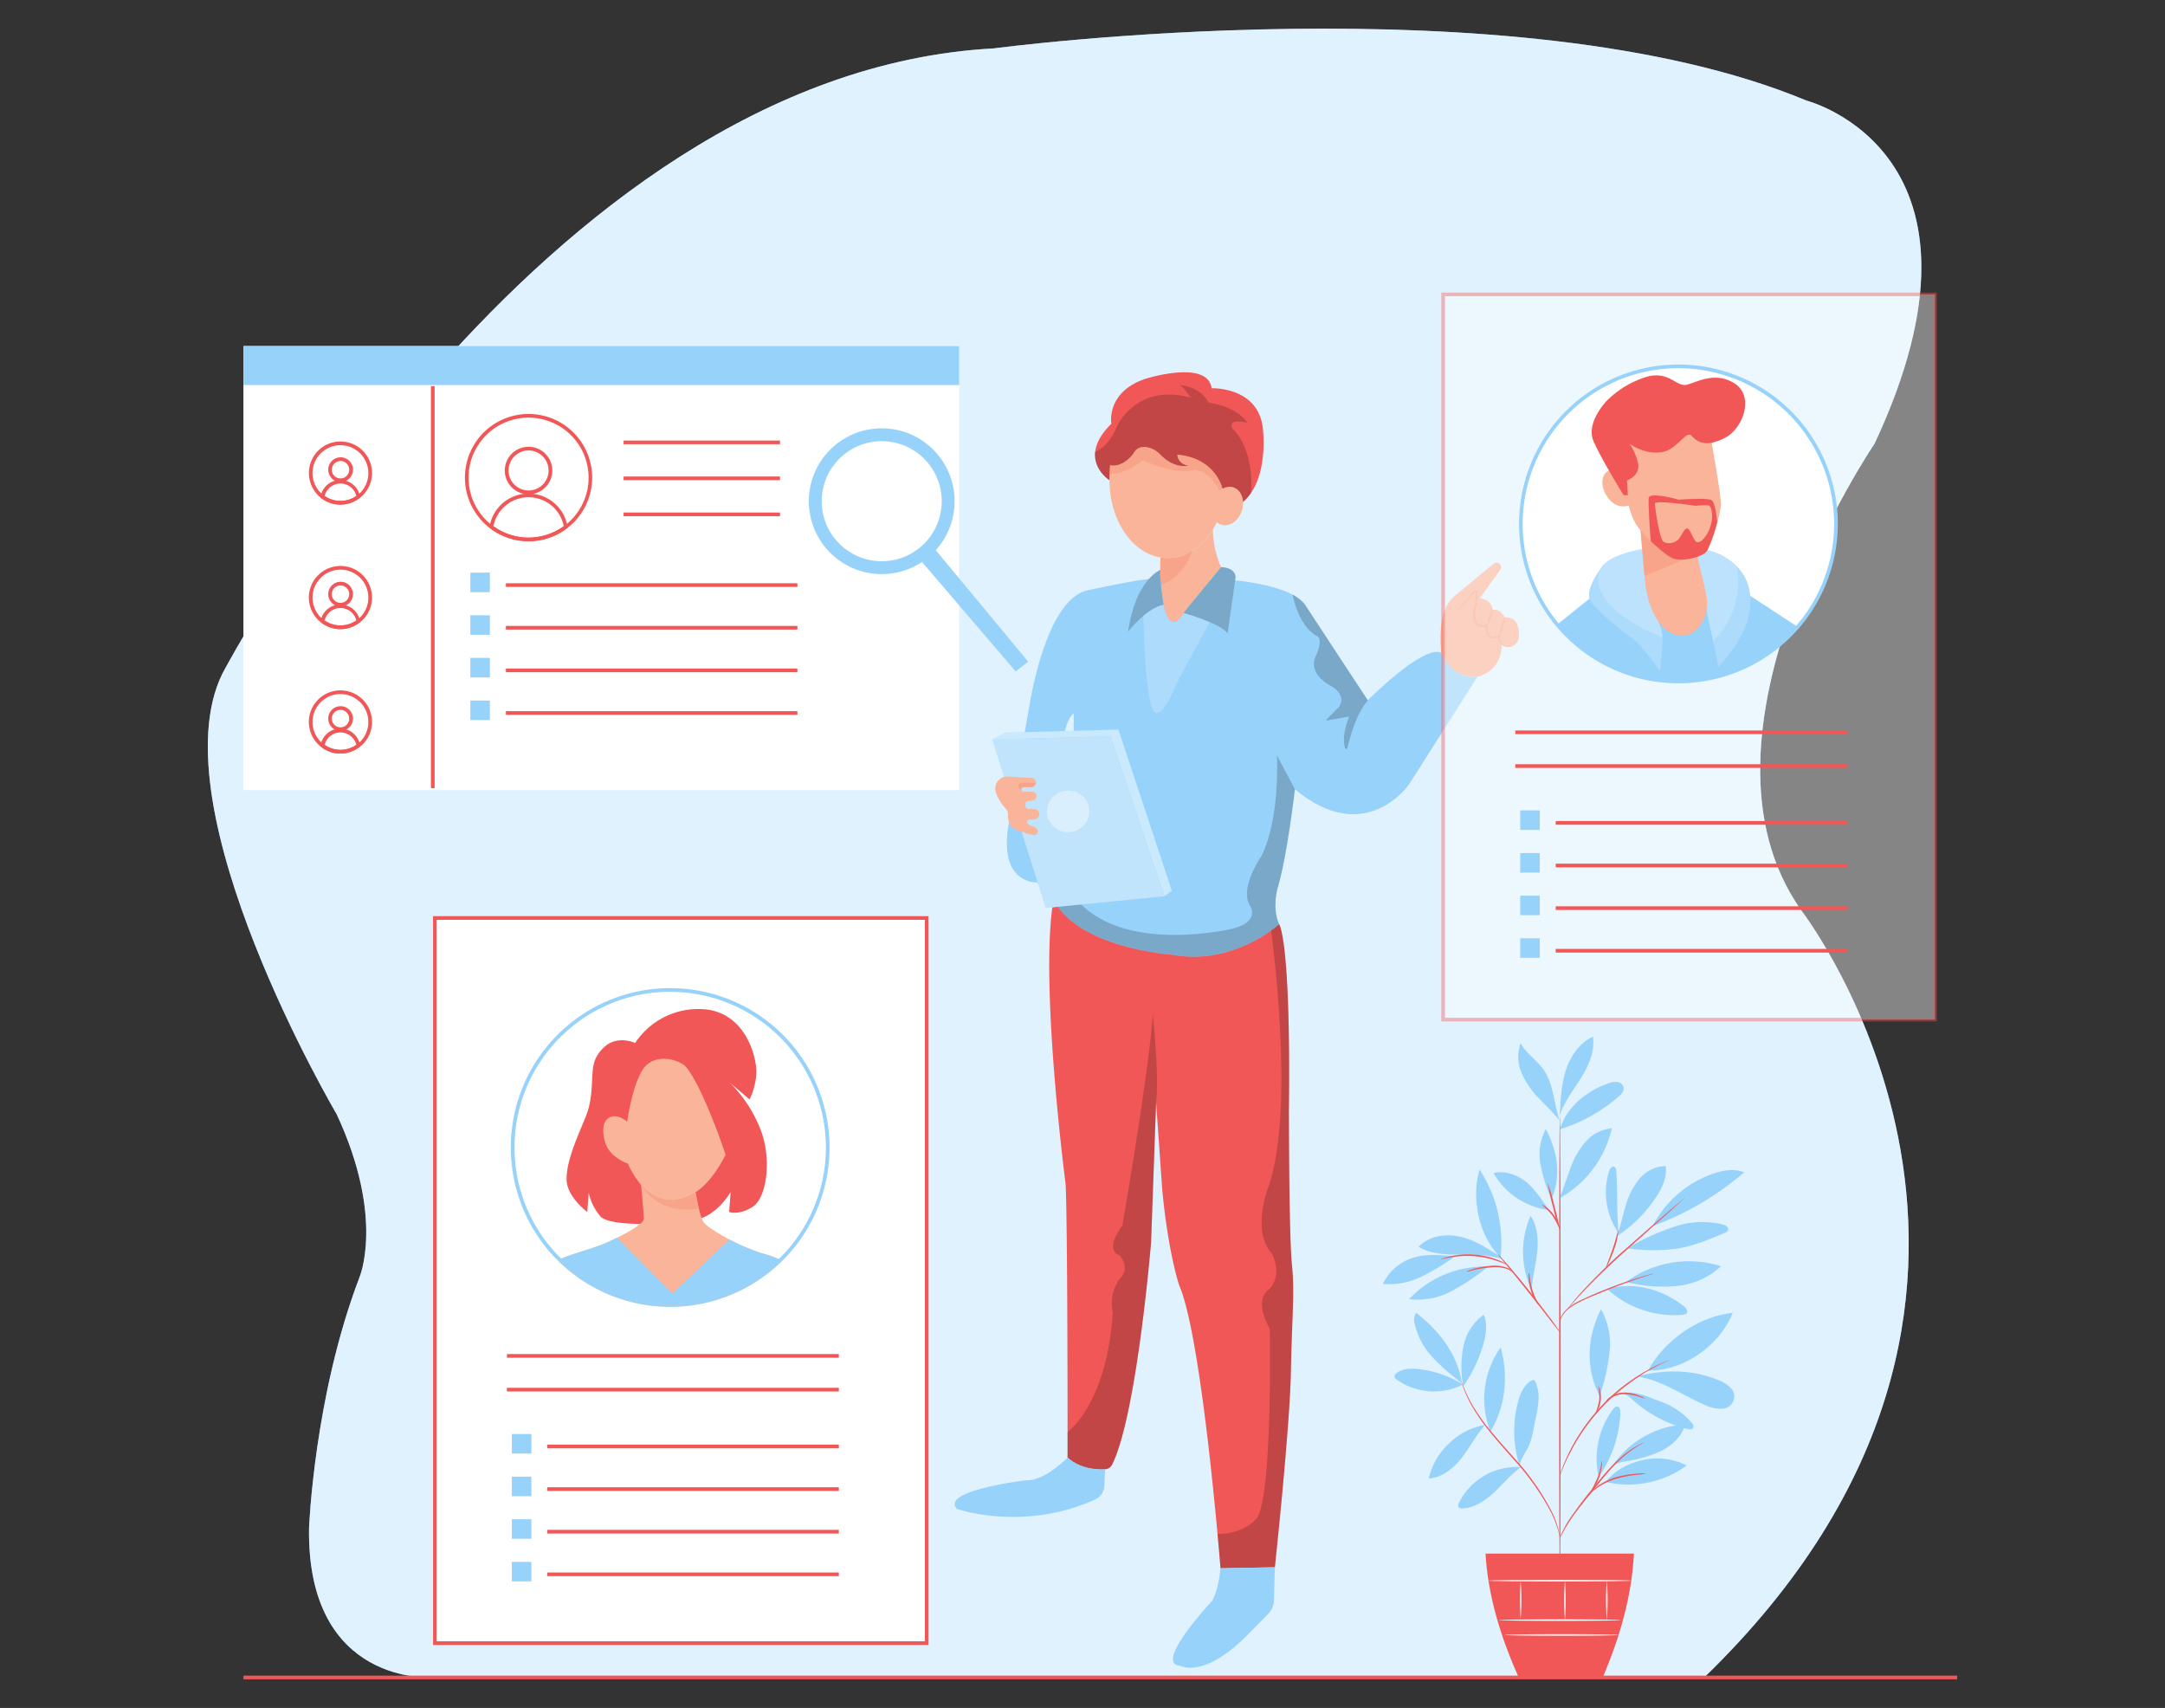  <!DOCTYPE svg PUBLIC "-//W3C//DTD SVG 1.1//EN" "http://www.w3.org/Graphics/SVG/1.1/DTD/svg11.dtd">

<svg id="beb98bb5-8961-465d-a5b5-43e631210128" data-name="Layer 1" xmlns="http://www.w3.org/2000/svg" width="865.76" height="682.89" viewBox="0 0 865.76 682.89">

<rect x="0" y="0" width="865.76" height="682.89" fill="#333333" stroke="none"/>

<path d="M172.8,670.67s-50.09,3.48-49.22-59.63c0,0,2-52.68,20.11-100.16,0,0,10.38-23.73-9.08-65.42,0,0-72-122.16-45.74-176,0,0,125.53-240.26,308.48-250.1,0,0,208.25-27.79,325,20.84,0,0,81.74,20.84,27.25,137.21,0,0-79.12,116.37-29.2,186.71,0,0,118.72,153.78-38.92,306.59Z" fill="#97D2FB" data-primary="true"/>

<path d="M172.8,670.67s-50.09,3.48-49.22-59.63c0,0,2-52.68,20.11-100.16,0,0,10.38-23.73-9.08-65.42,0,0-72-122.16-45.74-176,0,0,125.53-240.26,308.48-250.1,0,0,208.25-27.79,325,20.84,0,0,81.74,20.84,27.25,137.21,0,0-79.12,116.37-29.2,186.71,0,0,118.72,153.78-38.92,306.59Z" fill="#fff" opacity="0.7"/>

<rect x="97.34" y="138.37" width="286.21" height="177.52" fill="#fff"/>

<rect x="173.9" y="367.03" width="196.68" height="289.95" fill="#fff"/>

<path d="M371.31,657.72H173.17V366.3H371.31Zm-196.68-1.47H369.84V367.77H174.63Z" fill="#F25757" data-secondary="true"/>

<path d="M516.22,548.2c-.39,22.53-6.42,78.45-6.42,78.45l-21.73.4s-.42-5.32-1.19-13.68c-2.42-26.39-8.29-83.18-15.3-99.37,0,0-4.44-12.87-6.84-38.62l-2.43-34.59-2,55.92s-5.69,69.07-15.59,88.89a3.39,3.39,0,0,1-2.81,1.86c-3.25.24-10,0-15-4.67,0,0,0-3.89,0-10.2,0-25-.14-88.3-.79-99.22,0,0-10.05-77.23-5.24-111l3.23-1.2,85.7,8.18,1.67.16s4.74,5.32,3.94,74.12c0,0,0,50.28,1.2,61.95S516.62,525.67,516.22,548.2Z" fill="#F25757" data-secondary="true"/>

<path d="M516.22,548.2c-.39,22.53-6.42,78.45-6.42,78.45l-21.73.4s-.42-5.32-1.19-13.68c11.75-.16,16.08-6.84,16.08-6.84,6-11.67,4.83-75.22,4.83-75.22-6.84-12.07-.42-15.69-.42-15.69,6-6,1.21-14.49,1.21-14.49-8.44-9.25-1.21-26.95-1.21-26.95,10.87-31.78.81-103,.81-103l1.63-1.87,1.67.16s4.74,5.32,3.94,74.12c0,0,0,50.28,1.2,61.95S516.62,525.67,516.22,548.2Z" opacity="0.2"/>

<path d="M576.37,261c-7.2-3.45-29.41,19-29.41,19l-25.38-38.64c-5.49-7.21-26.83-9.24-26.83-9.24l-35.18-.57C455.24,231.62,435,236,435,236c-17,3.47-23.35,46.15-23.35,46.15l-8.08,46.14c-4.91,25.38,11,24.51,11,24.51l4.74,4.54,1.6,1.53c9.23,20.19,47.31,22.78,47.31,22.78,24.8,4.9,43.26-12.11,43.26-12.11-2.89-6.64-.58-14.42-.58-14.42,3.75-12.12,6.92-39.52,6.92-39.52,28.55,23.66,45.86-2.31,45.86-2.31l27.12-42.68C580.13,271.43,576.37,261,576.37,261Zm-147,32.09h-3.64s.81-5.47,3.64-7.9Z" fill="#97D2FB" data-primary="true"/>

<path d="M462.31,440.79l-2,55.92s-5.69,69.07-15.59,88.89a3.39,3.39,0,0,1-2.81,1.86c-3.25.24-10,0-15-4.67,0,0,0-3.89,0-10.2,4.35-3.56,15.84-15.91,18.11-47.73a16.94,16.94,0,0,1,2.82-13.66s4.42-3.23,0-9.26c0,0-6.72-1.3,1-12,0,0,10.48-60.38,12.16-84.29C461,405.65,463.59,429.37,462.31,440.79Z" opacity="0.2"/>

<path d="M488.07,627.05s-.69,8.7-3.46,13.18c0,0-23.68,25.17-12.59,25.81,0,0,9.17,5.34,26.46-11.94l8.69-8.87a7.94,7.94,0,0,0,2.27-5.35l.36-13.23Z" fill="#97D2FB" data-primary="true"/>

<path d="M426.93,582.79s-9.28,9.54-16.82,9.09c0,0-34.3,4.11-27.44,11.43,0,0,26.64,9.3,55.32-3.81a6.21,6.21,0,0,0,3.61-5.36l.3-6.68S433.23,588.34,426.93,582.79Z" fill="#97D2FB" data-primary="true"/>

<path d="M576.37,261s-2.25-16.09,5-22.47l15.91-13.13a1.82,1.82,0,0,1,2.24-.05h0a1.82,1.82,0,0,1,.38,2.5l-8.11,11.32s4.67.42,5.1,4.67c0,0,2.76-.85,4.89,3,0,0,4.68-.64,5.53,4.89l.1,2.14a4.19,4.19,0,0,1-6.91,3.6s.84,10.41-9.68,13.07C590.8,270.56,580.75,272,576.37,261Z" fill="#f9b499"/>

<path d="M580.5,246.86c1.12-1.44,2.28-2.85,3.43-4.27s2.32-2.81,3.48-4.22l1.77-2.12a1,1,0,0,1,1.06-.24,1,1,0,0,1,.66.88,13.29,13.29,0,0,1,.05,1.41,21.24,21.24,0,0,1-.85,5.5v0a11.36,11.36,0,0,0-.11,2.41,6.1,6.1,0,0,0,.55,2.24,2.37,2.37,0,0,0,1.59,1.29,4.88,4.88,0,0,0,2.27-.09l.64-.12-.07.61a7.62,7.62,0,0,0,.06,2.08,3.33,3.33,0,0,0,.76,1.77,2,2,0,0,0,1.69.59,7,7,0,0,0,1-.17l1-.37.69-.25-.23.67a2.78,2.78,0,0,0,.25,2.26,3.41,3.41,0,0,0,1.9,1.45,3.67,3.67,0,0,0,2.47,0,5.88,5.88,0,0,0,2.15-1.43,5.6,5.6,0,0,1-2.06,1.64,4,4,0,0,1-2.68.18,5.84,5.84,0,0,1-1.26-.54,3.21,3.21,0,0,1-1-1,3.4,3.4,0,0,1-.4-2.79l.45.43-1.06.44a7.48,7.48,0,0,1-1.16.25,2.74,2.74,0,0,1-2.36-.76,4.08,4.08,0,0,1-1-2.21,8.72,8.72,0,0,1-.09-2.34l.57.5a5.73,5.73,0,0,1-2.74.13,3.37,3.37,0,0,1-2.23-1.75,6.32,6.32,0,0,1-.66-2.64,12.33,12.33,0,0,1,.16-2.64v-.05a20.06,20.06,0,0,0,.89-5.26,11.59,11.59,0,0,0,0-1.32.19.19,0,0,0-.31-.14l-1.82,2c-1.23,1.35-2.44,2.72-3.69,4.05S581.77,245.55,580.5,246.86Z" fill="#f7a48b"/>

<path d="M596.87,243.88a8.16,8.16,0,0,1-.52,3,8,8,0,0,1-1.46,2.64,8.16,8.16,0,0,1,.52-3A8.39,8.39,0,0,1,596.87,243.88Z" fill="#f7a48b"/>

<path d="M601.76,246.86a13.76,13.76,0,0,1-.58,3.86,13.45,13.45,0,0,1-1.55,3.58,15.37,15.37,0,0,1,2.13-7.44Z" fill="#f7a48b"/>

<path d="M469.3,248.5c-2.69.37-4-6.71-4-6.71-2.69.24-8.06,4.27-8.06,4.27s.49,40.05,5.37,38.95c0,0,2.69,1.22,8.06-12.09l13.07-24.17s-6.93-3-10.43-3.68a9.7,9.7,0,0,1-2.51,3,3,3,0,0,1-.92.35A2.87,2.87,0,0,1,469.3,248.5Z" fill="#fff" opacity="0.2"/>

<path d="M488.29,226.72l-14.48,17.61a13.07,13.07,0,0,1-3,3.77,2.2,2.2,0,0,1-2.93-.11c-3.78-3.79-3.87-19.62-3.78-25.09a17.8,17.8,0,0,0,2.92.25c7.27,0,13.74-4.43,18-11.39A38,38,0,0,0,488.29,226.72Z" fill="#f9b499"/>

<path d="M464.06,222.9s-.4,7.7.34,10.83c0,0,8.36-1.94,12.54-13.88C476.94,219.85,472.38,224.32,464.06,222.9Z" fill="#f7a48b"/>

<path d="M473.28,245.07s14.66,4.05,17.63,8.17l3.14-22.12s.7-4-5.76-4.4Z" fill="#97D2FB" data-primary="true"/>

<path d="M451.11,252.53s7.57-9.65,14.16-10.74c0,0-1.71-10.51-1.22-13.92C464.05,227.87,454.16,231.53,451.11,252.53Z" fill="#97D2FB" data-primary="true"/>

<path d="M473.28,245.07s14.66,4.05,17.63,8.17l3.14-22.12s.7-4-5.76-4.4Z" opacity="0.2"/>

<path d="M451.11,252.53s7.57-9.65,14.16-10.74c0,0-1.71-10.51-1.22-13.92C464.05,227.87,454.16,231.53,451.11,252.53Z" opacity="0.2"/>

<path d="M490.32,192A38,38,0,0,1,485,211.76c-4.29,7-10.76,11.39-18,11.39a17.8,17.8,0,0,1-2.92-.25c-11.51-1.9-20.41-15-20.41-31,0-17.23,10.45-31.21,23.33-31.21S490.32,174.72,490.32,192Z" fill="#f9b499"/>

<path d="M500.27,197.09a17.45,17.45,0,0,1-3.35,3.74l-8.11-5.58s-2.79-12.18-18-13.44a4.68,4.68,0,0,0,4.56,4.31s-5.49,1.75-11.36-4.33a9.5,9.5,0,0,0-5.08-2.9c-2-.39-4.37-.14-5.63,2.4,0,0-3.83,5.67-9.34,4.8,0,0-.38,4.41-.3,5.86l-.06,0c-.68-.45-6.43-4.57-5.63-11.41v0c.39-3.14,2.15-6.88,6.45-11.1,0,0-2.29-12.68,13.69-18,0,0,24.87-7.87,26.39,3.8,0,0,19-.77,20.55,16.48C505,171.65,507,187.27,500.27,197.09Z" fill="#F25757" data-secondary="true"/>

<path d="M443.81,185.82l-.09,3.62s5.07.82,13.5-5.43c0,0,12,6.16,20.76,3.8,0,0,5.89.36,9.7,8.52l1.12-1.08s-2.36-11.93-18-13.45c0,0,0,3.8,4.57,4.32,0,0-5.51,1.69-11.4-4.39a9.66,9.66,0,0,0-5-2.86c-2.06-.41-4.45-.19-5.67,2.43C453.29,181.3,449.07,187.36,443.81,185.82Z" fill="#f7a48b"/>

<path d="M500.27,197.09a17.45,17.45,0,0,1-3.35,3.74l-8.11-5.58s-2.79-12.18-18-13.44a4.68,4.68,0,0,0,4.56,4.31s-5.49,1.75-11.36-4.33a9.5,9.5,0,0,0-5.08-2.9c-2-.39-4.37-.14-5.63,2.4,0,0-3.83,5.67-9.34,4.8,0,0-.38,4.41-.3,5.86l-.06,0c-.69-.42-6.45-4.28-5.7-11.4H438v0c.64-.19,5.33-1.89,8.56-9.92,0,0,7.69-17.53,29.46-11.68,0,0-2.39-4-4.26-4.92,0,0,8.1.13,11.55,7,0,0,10.75,1.06,15.53,8,0,0-8.1-2.13-6,2.39C492.83,171.34,501.59,178.67,500.27,197.09Z" opacity="0.2"/>

<ellipse cx="490.83" cy="202.35" rx="7.86" ry="6.09" transform="translate(145.06 605.22) rotate(-71.77)" fill="#f9b499"/>

<path d="M511.48,369.49s-18.46,17-43.26,12.11c0,0-38.08-2.59-47.31-22.78l-1.6-1.53,12.29,3.55c19.6,20.76,61.71,10.38,61.71,10.38,10.67-2.88,6.64-8.94,6.64-8.94-4.63-7.21,4.61-20.2,4.61-20.2,7.5-15.57,6.06-40.08,6.06-40.08l7.2,13.55s-3.17,27.4-6.92,39.52C510.9,355.07,508.59,362.85,511.48,369.49Z" opacity="0.2"/>

<path d="M516.88,237.73s2.27,12.66,9.83,16.63c0,0,2.64.75-.57,8.12,0,0-3.59,5.86,5.29,11.34,0,0,7.56,3.4,4,8.88l-4.93,4.93a.25.25,0,0,0,.22.42l8.87-1.57s-3.29,7.2-1.75,12.48a.49.49,0,0,0,1,0c.92-3.9,3.68-14.15,8.2-18.86l-25.38-38.64A20.2,20.2,0,0,0,516.88,237.73Z" opacity="0.2"/>

<polygon points="396.82 295.65 418.21 363.03 465.67 358.36 444.03 294.42 396.82 295.65" fill="#97D2FB" data-primary="true"/>

<polygon points="396.82 295.65 418.21 363.03 465.67 358.36 444.03 294.42 396.82 295.65" fill="#fff" opacity="0.4"/>

<polygon points="447.23 291.71 468.62 356.14 465.67 358.36 444.03 294.42 396.82 295.65 401.98 292.94 447.23 291.71" fill="#97D2FB" data-primary="true"/>

<polygon points="447.23 291.71 468.62 356.14 465.67 358.36 444.03 294.42 396.82 295.65 401.98 292.94 447.23 291.71" fill="#fff" opacity="0.5"/>

<ellipse cx="427.14" cy="324.42" rx="8.45" ry="8.31" fill="#fff" opacity="0.4"/>

<path d="M413,330.37a3.37,3.37,0,0,1,1.71,1.16,1.46,1.46,0,0,1-1.22,2.36,14.87,14.87,0,0,1-4.18-1.13,3,3,0,0,0-.78-.23c-1.32-.18-5.68-1.24-5.47-7a2.79,2.79,0,0,0-.71-2c-1.29-1.44-3.75-4.5-4.31-7.54a4.85,4.85,0,0,1,5.19-5.52l9.29.59a1.8,1.8,0,0,1-.06,3.6l-3.27.09a1,1,0,0,0-.78.69,1,1,0,0,0,.67,1.1l3.69,0a1.77,1.77,0,0,1,1.74,1.77h0a1.77,1.77,0,0,1-1.56,1.75l-1.61.19a1.6,1.6,0,0,0-1.39,1.9h0a1.61,1.61,0,0,0,1.58,1.32h2a2.07,2.07,0,0,1,2.07,2h0a2.07,2.07,0,0,1-1.95,2.14l-2.22.13a.74.74,0,0,0-.68.89S410.49,329.64,413,330.37Z" fill="#f9b499"/>

<rect x="577.11" y="117.7" width="196.68" height="289.95" fill="#fff" opacity="0.4"/>

<path d="M774.52,408.39H576.37V117H774.52Zm-196.68-1.47H773.05V118.44H577.84Z" fill="#F25757" opacity="0.4" data-secondary="true"/>

<path d="M414.28,313.08s-.5,1.59-1.82,1.58l-3.27.09a.88.88,0,0,0-.7,1.24,1.82,1.82,0,0,1-1-2.55s.24-.59,2.08-.48Z" fill="#f7a48b"/>

<rect x="202.3" y="233.2" width="116.57" height="1.47" fill="#F25757" data-secondary="true"/>

<rect x="188.09" y="228.96" width="7.81" height="7.81" fill="#97D2FB" data-primary="true"/>

<rect x="202.3" y="250.26" width="116.57" height="1.47" fill="#F25757" data-secondary="true"/>

<rect x="188.09" y="246" width="7.81" height="7.81" fill="#97D2FB" data-primary="true"/>

<rect x="202.3" y="267.3" width="116.57" height="1.47" fill="#F25757" data-secondary="true"/>

<rect x="188.09" y="263.04" width="7.81" height="7.81" fill="#97D2FB" data-primary="true"/>

<rect x="202.3" y="284.34" width="116.57" height="1.47" fill="#F25757" data-secondary="true"/>

<rect x="188.09" y="280.1" width="7.81" height="7.81" fill="#97D2FB" data-primary="true"/>

<rect x="172.33" y="154.37" width="1.47" height="160.75" fill="#F25757" data-secondary="true"/>

<path d="M211.37,216.4A25.44,25.44,0,1,1,236.8,191h0A25.45,25.45,0,0,1,211.37,216.4Zm0-49.41a24,24,0,1,0,24,24h0a24,24,0,0,0-24-24Z" fill="#F25757" data-secondary="true"/>

<path d="M211.37,197.64a9.5,9.5,0,1,1,9.49-9.5A9.5,9.5,0,0,1,211.37,197.64Zm0-17.53a8,8,0,1,0,8,8A8,8,0,0,0,211.37,180.11Z" fill="#F25757" data-secondary="true"/>

<path d="M211.37,216.4a25.15,25.15,0,0,1-15.31-5.16l-.37-.26.08-.44a15.8,15.8,0,0,1,31.17,0l.07.44-.36.26A25.19,25.19,0,0,1,211.37,216.4Zm-14.05-6.05a23.85,23.85,0,0,0,28.11,0,14.33,14.33,0,0,0-28.11,0Z" fill="#F25757" data-secondary="true"/>

<path d="M136.16,201.76a12.62,12.62,0,1,1,12.61-12.64v0A12.63,12.63,0,0,1,136.16,201.76Zm0-23.76a11.16,11.16,0,1,0,11.14,11.17v0A11.17,11.17,0,0,0,136.16,178Z" fill="#F25757" data-secondary="true"/>

<path d="M136.16,192.75a4.95,4.95,0,1,1,5-4.95h0A5,5,0,0,1,136.16,192.75Zm0-8.42a3.48,3.48,0,1,0,3.48,3.47h0A3.47,3.47,0,0,0,136.16,184.33Z" fill="#F25757" data-secondary="true"/>

<path d="M136.16,201.76a12.47,12.47,0,0,1-7.59-2.54l-.36-.28v-.44a8,8,0,0,1,15.75,0v.44l-.36.28A12.56,12.56,0,0,1,136.16,201.76Zm-6.34-3.45a11.27,11.27,0,0,0,12.67,0,6.52,6.52,0,0,0-12.67,0Z" fill="#F25757" data-secondary="true"/>

<path d="M136.16,251.55a12.63,12.63,0,1,1,12.61-12.64v0A12.64,12.64,0,0,1,136.16,251.55Zm0-23.78a11.16,11.16,0,1,0,11.14,11.17h0a11.16,11.16,0,0,0-11.14-11.17Z" fill="#F25757" data-secondary="true"/>

<path d="M136.16,242.51a4.95,4.95,0,1,1,5-4.95h0A5,5,0,0,1,136.16,242.51Zm0-8.43a3.48,3.48,0,1,0,3.48,3.48h0A3.48,3.48,0,0,0,136.16,234.08Z" fill="#F25757" data-secondary="true"/>

<path d="M136.16,251.55a12.56,12.56,0,0,1-7.59-2.56l-.36-.27v-.43a8,8,0,0,1,15.75,0v.43l-.36.27A12.58,12.58,0,0,1,136.16,251.55Zm-6.34-3.47a11.23,11.23,0,0,0,12.67,0,6.52,6.52,0,0,0-12.67,0Z" fill="#F25757" data-secondary="true"/>

<path d="M136.16,301.29a12.63,12.63,0,1,1,12.61-12.64v0A12.64,12.64,0,0,1,136.16,301.29Zm0-23.78a11.16,11.16,0,1,0,11.14,11.17h0A11.18,11.18,0,0,0,136.16,277.51Z" fill="#F25757" data-secondary="true"/>

<path d="M136.16,292.26a4.95,4.95,0,1,1,5-4.94h0A5,5,0,0,1,136.16,292.26Zm0-8.42a3.48,3.48,0,1,0,3.48,3.48h0A3.48,3.48,0,0,0,136.16,283.84Z" fill="#F25757" data-secondary="true"/>

<path d="M136.16,301.29a12.46,12.46,0,0,1-7.59-2.55l-.36-.28V298A8,8,0,0,1,144,298v.43l-.36.28A12.5,12.5,0,0,1,136.16,301.29Zm-6.34-3.46a11.27,11.27,0,0,0,12.67,0,6.52,6.52,0,0,0-12.67,0Z" fill="#F25757" data-secondary="true"/>

<rect x="249.37" y="176.15" width="62.54" height="1.47" fill="#F25757" data-secondary="true"/>

<rect x="249.37" y="190.53" width="62.54" height="1.47" fill="#F25757" data-secondary="true"/>

<rect x="249.37" y="204.92" width="62.54" height="1.47" fill="#F25757" data-secondary="true"/>

<circle cx="267.95" cy="458.81" r="63" fill="#fff"/>

<path d="M268,522.54a63.73,63.73,0,1,1,63.73-63.73A63.73,63.73,0,0,1,268,522.54Zm0-126a62.26,62.26,0,1,0,62.27,62.26v0A62.32,62.32,0,0,0,268,396.57Z" fill="#97D2FB" data-primary="true"/>

<rect x="202.71" y="541.39" width="132.73" height="1.47" fill="#F25757" data-secondary="true"/>

<rect x="202.71" y="554.89" width="132.73" height="1.47" fill="#F25757" data-secondary="true"/>

<rect x="218.87" y="577.61" width="116.57" height="1.47" fill="#F25757" data-secondary="true"/>

<rect x="204.68" y="573.36" width="7.81" height="7.81" fill="#97D2FB" data-primary="true"/>

<rect x="218.87" y="594.65" width="116.57" height="1.47" fill="#F25757" data-secondary="true"/>

<rect x="204.68" y="590.41" width="7.81" height="7.81" fill="#97D2FB" data-primary="true"/>

<rect x="218.87" y="611.69" width="116.57" height="1.47" fill="#F25757" data-secondary="true"/>

<rect x="204.68" y="607.45" width="7.81" height="7.81" fill="#97D2FB" data-primary="true"/>

<rect x="218.87" y="628.73" width="116.57" height="1.47" fill="#F25757" data-secondary="true"/>

<rect x="204.68" y="624.49" width="7.81" height="7.81" fill="#97D2FB" data-primary="true"/>

<path d="M254,417a30.21,30.21,0,0,1,26.41-13.54c18.23.59,22.65,20.55,22,26.42a27.92,27.92,0,0,1-2.66,9.72l-7.94-6.77A54.52,54.52,0,0,1,304.28,452c4.4,11.74,2.29,27-3.3,30.53s-9.41,2.06-9.41,2.06l.59-7.95s-5.29,9.41-14.11,11.17-34.11,2.94-37.94-1.46a21.91,21.91,0,0,1-4.7-9.41l-.58,7.65s-7.94-5.88-8.24-12.66,3.82-16.14,5.87-21.16,3.53-7.65,4.11-15.3-.29-11.74,5-16.76S254,417,254,417Z" fill="#F25757" data-secondary="true"/>

<path d="M241.74,497.21c-4.87,2.1-12.75,4-18.11,6.35a63,63,0,0,0,88.44.21,33.4,33.4,0,0,0-6.44-2.38c-9.42-2.61-22.81-10.27-24.38-12.89s-3.11-11.74-3.11-11.74l-21.77-2.93s1.09,11.39,1.09,13.49S249.08,494.07,241.74,497.21Z" fill="#f9b499"/>

<path d="M291.7,495.59l-22.81,21.62-22.1-22.34c-1.66.83-3.38,1.62-5,2.34-4.87,2.1-12.75,4-18.11,6.35a63,63,0,0,0,88.44.21,33.4,33.4,0,0,0-6.44-2.38A74.1,74.1,0,0,1,291.7,495.59Z" fill="#97D2FB" data-primary="true"/>

<rect x="605.95" y="292.06" width="132.73" height="1.47" fill="#F25757" data-secondary="true"/>

<rect x="605.95" y="305.56" width="132.73" height="1.47" fill="#F25757" data-secondary="true"/>

<rect x="622.12" y="328.28" width="116.57" height="1.47" fill="#F25757" data-secondary="true"/>

<rect x="607.92" y="324.02" width="7.81" height="7.81" fill="#97D2FB" data-primary="true"/>

<rect x="622.12" y="345.32" width="116.57" height="1.47" fill="#F25757" data-secondary="true"/>

<rect x="607.92" y="341.08" width="7.81" height="7.81" fill="#97D2FB" data-primary="true"/>

<rect x="622.12" y="362.36" width="116.57" height="1.47" fill="#F25757" data-secondary="true"/>

<rect x="607.92" y="358.12" width="7.81" height="7.81" fill="#97D2FB" data-primary="true"/>

<rect x="622.12" y="379.4" width="116.57" height="1.47" fill="#F25757" data-secondary="true"/>

<rect x="607.92" y="375.16" width="7.81" height="7.81" fill="#97D2FB" data-primary="true"/>

<circle cx="671.21" cy="209.48" r="63" fill="#fff"/>

<path d="M638.42,237.13,622.71,249.7A63,63,0,0,0,711.37,258a62.17,62.17,0,0,0,7.51-7.36l-23.81-15.57Z" fill="#97D2FB" data-primary="true"/>

<path d="M658.13,219.34s-13.84,1.8-17.7,7.43-6.67,11-3.85,14.37A101.53,101.53,0,0,0,652,254.73c4.61,3.08,11.81,13.61,11.81,13.61a124.16,124.16,0,0,0,1-13.34c0-5.65-4.88-11.75-5.87-16.94s7.44-13.33,13.32-10.78,10.53,10.28,10.28,13.86,1,8,2.3,14.11,2.31,11.43,2.31,11.43,8.71-8.81,11.55-18.36,1.46-19.23-9-25.64S658.13,219.34,658.13,219.34Z" fill="#97D2FB" data-primary="true"/>

<path d="M658.13,219.34s-13.84,1.8-17.7,7.43-6.67,11-3.85,14.37A101.53,101.53,0,0,0,652,254.73c4.61,3.08,11.81,13.61,11.81,13.61a124.16,124.16,0,0,0,1-13.34c0-5.65-4.88-11.75-5.87-16.94s7.44-13.33,13.32-10.78,10.53,10.28,10.28,13.86,1,8,2.3,14.11,2.31,11.43,2.31,11.43,8.71-8.81,11.55-18.36,1.46-19.23-9-25.64S658.13,219.34,658.13,219.34Z" fill="#fff" opacity="0.2"/>

<path d="M694.22,226.18a24.79,24.79,0,0,0-4.53-3.5c-10.53-6.42-31.56-3.34-31.56-3.34s-13.84,1.8-17.7,7.43c-.44.66-.88,1.32-1.29,2a13.87,13.87,0,0,0,2.31,9.83c5.76,9.16,17.62,13.55,23.33,16.15-.18-5.55-4.88-11.57-5.87-16.6s7.44-13.33,13.32-10.78,10.53,10.28,10.28,13.86,1,8,2.3,14.1l.22,1.12c.44-.43.88-.87,1.32-1.37a33.39,33.39,0,0,0,8.72-22.89A21.66,21.66,0,0,0,694.22,226.18Z" fill="#fff" opacity="0.2"/>

<path d="M655.82,209.33s1.55,18.47,2.06,23.61,3.33,18.21,12,20.76,13.85-7.42,12.58-14.86-3.58-14.37-3.58-16.94a12.4,12.4,0,0,0-.27-3.33Z" fill="#f9b499"/>

<path d="M678.65,218.52l-22.83-9.23s1.18,14.05,1.81,21.05l21.3-8.88A12.12,12.12,0,0,0,678.65,218.52Z" fill="#f7a48b"/>

<path d="M684.06,174.75s4.1,22.55,4.1,26.66-3.76,16.06-5.46,18.79-10.28,4.4-13.67,3.06-13-10.27-15-14a28.37,28.37,0,0,1-2.73-7.18s-4.79,2.06-8.54-3.42-1.71-10.58,2-10.92l3.42,1s-6.15-10.59-4.11-15.37,26.66-6.49,31.78-6.49S684.06,174.75,684.06,174.75Z" fill="#f9b499"/>

<path d="M686.72,208.92s-.66-7.79-2.22-8.91-13.21-.22-13.21-.22-11.74-3.33-12-.66c-.17,2,.36,12.39.85,17.26,3.29,3.16,7,6.14,8.81,6.87,3.41,1.37,12-.33,13.67-3.06a58.31,58.31,0,0,0,4-11.23Zm-2.67,1.34c-1.34,4.4-4.23,7.12-5.56,6.46s-2.46-4.91-3.57-5.35-2,1.78-3.33,3.79-4.9,2.67-6.46,1.34-3.35-13.59-3.35-15.15,16.27.9,16.27.9a30.18,30.18,0,0,1,5.12-.22c1.1.22,2.21,3.78.88,8.23Z" fill="#F25757" data-secondary="true"/>

<path d="M642.72,160.06s-8.81,8.81-5.46,16.41,12,21.5,12,21.5h1.7l-.34-5.87s5.46-2,4.41-6.82a21.27,21.27,0,0,0-3.41-7.87s5.87,4.4,12.64,3.42,9.91-9.22,12.3-6.49,6.15,4.41,13.31.68,11.74-16.48,3.91-21.61-15.18-.58-19.28.43-7.17-5.87-16.39-3.07A38.43,38.43,0,0,0,642.72,160.06Z" fill="#F25757" data-secondary="true"/>

<path d="M671.21,273.21a63.73,63.73,0,1,1,63.71-63.74h0A63.8,63.8,0,0,1,671.21,273.21Zm0-126a62.27,62.27,0,1,0,62.24,62.28v0A62.32,62.32,0,0,0,671.21,147.23Z" fill="#97D2FB" data-primary="true"/>

<path d="M279.45,483.13l-1.34-6.47-21.77-2.94S262.91,486.22,279.45,483.13Z" fill="#f7a48b"/>

<path d="M250.8,448.49s1.76-13.21,5.87-20.29,12.94-5,16.47-2.65,9.11,15,12.31,23.22,4.7,12.93,4.7,12.93-5.08,10.72-12,15c-7.34,4.58-15.44,4.4-21.77-2.94a33.39,33.39,0,0,1-5.28-8.51s-7.34-2.36-9.11-8.53-.3-9.42,2.64-10.27S250.8,448.49,250.8,448.49Z" fill="#f9b499"/>

<rect x="97.34" y="138.37" width="286.21" height="15.58" fill="#97D2FB" data-primary="true"/>

<circle cx="352.59" cy="200.4" r="29.15" fill="#97D2FB" data-primary="true"/>

<polygon points="368.69 224.7 406.15 268.45 411.17 264.56 374.19 219.97 371.32 219.64 368.04 222.65 368.69 224.7" fill="#97D2FB" data-primary="true"/>

<circle cx="352.59" cy="200.4" r="24" fill="#fff"/>

<g id="ab006351-349f-490c-9c9a-0e0f6015416f" data-name="freepik--Plant--inject-17">

<path d="M585.05,553.59a42.07,42.07,0,0,0-18-6.19c-2.89-.3-6.16-.21-8.51,1.56a1.78,1.78,0,0,0-.88,1.56,1.94,1.94,0,0,0,.84,1.05,25.7,25.7,0,0,0,26.51,2" fill="#97D2FB" data-primary="true"/>

<path d="M584.59,553A87.31,87.31,0,0,1,573,542.82a29.4,29.4,0,0,1-7.28-13.45,5.45,5.45,0,0,1,.58-4.5c9.26,7.21,16.52,16.57,18.31,28.16" fill="#97D2FB" data-primary="true"/>

<path d="M585,553.47a41.76,41.76,0,0,1,.22-15.24,20.64,20.64,0,0,1,8.11-12.57c1.6,3.74.91,8.05-.21,12A58.13,58.13,0,0,1,585,554.55" fill="#97D2FB" data-primary="true"/>

<path d="M594,569.72A26.46,26.46,0,0,0,579.6,577a27.31,27.31,0,0,0-8.25,14.14c5.4-.33,10-4.14,13.31-8.41s5.62-9,9.27-13" fill="#97D2FB" data-primary="true"/>

<path d="M596,572.33a35.54,35.54,0,0,1,4.1-33.61c3.14,11.15,2,23.75-4.1,33.61" fill="#97D2FB" data-primary="true"/>

<path d="M608,586.59a25.7,25.7,0,0,0-24.51,14.14,1.89,1.89,0,0,0-.16,1.92,1.81,1.81,0,0,0,1.63.48c4.84-.31,9.12-3.22,12.67-6.55s6.63-7.14,10.54-10" fill="#97D2FB" data-primary="true"/>

<path d="M607.58,585.81a45.73,45.73,0,0,1-.46-25.56c.91-3.3,2.43-6.76,5.47-8.3a.83.83,0,0,1,1.18.1.86.86,0,0,1,.17.36,15.28,15.28,0,0,1,1.29,7.34,45.41,45.41,0,0,1-1.14,7.42c-1,4.54-1.44,9.41-4,13.32a26.77,26.77,0,0,0-1.57,2.88c-.48,1-.48,1.36-.91,2.14" fill="#97D2FB" data-primary="true"/>

<path d="M639.3,590.53a32.94,32.94,0,0,1,5.77-27.09c.42-.55,1-1.13,1.64-1.06,1,.09,1.31,1.45,1.27,2.51a49,49,0,0,1-8.65,25.64" fill="#97D2FB" data-primary="true"/>

<path d="M642.16,592.52a39.49,39.49,0,0,0,32.35-6.58A26.18,26.18,0,0,0,657,583.76c-5.85,1.33-11.18,4-14.83,8.73" fill="#97D2FB" data-primary="true"/>

<path d="M644.56,586.53a37.41,37.41,0,0,1,29.37-17c-1.34,4.72-5.23,8.39-9.6,10.61a53.38,53.38,0,0,1-14.1,4.13c-1.87.36-4.44.76-5.67,2.23" fill="#97D2FB" data-primary="true"/>

<path d="M639.91,557.65a85.53,85.53,0,0,0,3.75-17.18,28.69,28.69,0,0,0-3.42-17c-5.68,11-6.26,23.83-.5,34.79" fill="#97D2FB" data-primary="true"/>

<path d="M659,548c6.64-12.09,20.18-21.73,33.9-23.07-5.29,13.16-19.7,23.34-33.9,23.07" fill="#97D2FB" data-primary="true"/>

<path d="M654.84,550.36c9.92,1.51,18.36,7.83,27.61,11.68a12.48,12.48,0,0,0,6.25,1.18,4.87,4.87,0,0,0,3-8.65,13.31,13.31,0,0,0-4.52-2.75c-10.1-4.2-20.91-4.33-31.54-1.76" fill="#97D2FB" data-primary="true"/>

<path d="M649.12,557.31c2.24.63,3,1.8,4.79,3.31a51.7,51.7,0,0,0,20.93,10.76c.79.2,1.85.27,2.24-.45a1.77,1.77,0,0,0-.54-2,28.82,28.82,0,0,0-12.64-8.58c-4.83-1.8-9-4-14.78-3.5" fill="#97D2FB" data-primary="true"/>

<path d="M642.65,515.34A39.63,39.63,0,0,0,673,525.68a2.2,2.2,0,0,0,1.45-.51c.76-.82-.16-2.1-1.06-2.88-8.92-6.95-19.73-9.85-30.71-7" fill="#97D2FB" data-primary="true"/>

<path d="M650.32,512.53a42.38,42.38,0,0,1,37.9-6.26,30,30,0,0,1-18.06,7.93,56.94,56.94,0,0,1-19.84-1.67" fill="#97D2FB" data-primary="true"/>

<path d="M647.28,493.25c-.88-8.92-.32-16-.94-24.91,0-.71-.2-1.57-.87-1.83-.93-.36-1.71.79-2,1.74a28.56,28.56,0,0,0,3.81,24.8" fill="#97D2FB" data-primary="true"/>

<path d="M646.63,494.23a52.62,52.62,0,0,0,14.76-14.34c2.88-4,5.38-8.78,4.71-13.67a14.14,14.14,0,0,0-10.65,5.28A29.9,29.9,0,0,0,650,482.43c-1.18,3.92-2,7.95-3.4,11.8" fill="#97D2FB" data-primary="true"/>

<path d="M661.13,490.15a119.14,119.14,0,0,0,36.35-21.42c-4.33-1.74-9.32-.69-13.66,1a43.07,43.07,0,0,0-22.88,20.37" fill="#97D2FB" data-primary="true"/>

<path d="M650.71,499.11a74.12,74.12,0,0,0,20.18.1c6.55-1.1,12.73-3.69,18.84-6.26a2.31,2.31,0,0,0,1.29-1,1.45,1.45,0,0,0-.46-1.6,4.09,4.09,0,0,0-1.62-.76,34.87,34.87,0,0,0-20.34,1.22,94.17,94.17,0,0,0-17.88,8.28" fill="#97D2FB" data-primary="true"/>

<path d="M612.4,515.64a35.74,35.74,0,0,1-.32-29.54c2.79,4.24,3.12,9.65,2.61,14.69s-2,10.24-2.15,15.31" fill="#97D2FB" data-primary="true"/>

<path d="M594.12,506.43a41.16,41.16,0,0,0-30.61,13,28.84,28.84,0,0,0,16.77-3.1,87.45,87.45,0,0,0,14.42-9.62" fill="#97D2FB" data-primary="true"/>

<path d="M581.84,502.31c-5.6-.45-11-1.14-16.35.5A19.59,19.59,0,0,0,553,513.38a29.52,29.52,0,0,0,15.33-2.88,87.72,87.72,0,0,0,13.48-8.18" fill="#97D2FB" data-primary="true"/>

<path d="M600,502.49c-5-3.28-10.19-6.64-16-8s-12.64-.36-16.72,4.05c4.74,2.79,10.5,3.12,16,3.1s12.22,0,17.41,1.78" fill="#97D2FB" data-primary="true"/>

<path d="M600.06,502.77c-8.65-8.45-11.85-23.6-8.39-35.15a53.63,53.63,0,0,1,8.39,35.15" fill="#97D2FB" data-primary="true"/>

<path d="M623.7,478.85c1.62-3.78,2.76-7.73,4.21-11.53a33.35,33.35,0,0,1,6-10.66,15.89,15.89,0,0,1,10.66-5.52,42.86,42.86,0,0,1-20.67,27.8" fill="#97D2FB" data-primary="true"/>

<path d="M619.48,483.84c-2.68-3.71-5.77-8.65-9.42-11.46S601.69,468,597.25,469a29.88,29.88,0,0,0,22.23,14.84" fill="#97D2FB" data-primary="true"/>

<path d="M620.27,479.15A64.5,64.5,0,0,1,616,465.43a21.49,21.49,0,0,1,2.15-14c4.73,8.92,6.24,18.5,2.34,27.79" fill="#97D2FB" data-primary="true"/>

<path d="M623.8,451.46c2.67-8.84,10.77-15.36,19.51-18.34a7.39,7.39,0,0,1,3.42-.52,3,3,0,0,1,2.52,2.11c.32,1.44-.92,2.88-2.09,3.84a66.25,66.25,0,0,1-23.36,13" fill="#97D2FB" data-primary="true"/>

<path d="M623.8,444.22c.35-5.69.71-11.53,2.56-16.88s5.43-10.47,10.62-12.83c.9,5.76-1.64,11.53-4.71,16.43s-6.76,9.63-8.65,15.17" fill="#97D2FB" data-primary="true"/>

<path d="M623.7,448.16c-2.22-6.45-2.43-14.64-6.3-20.26-2.69-3.92-7-6.59-9.34-10.75a16.39,16.39,0,0,0,.55,12.21,35,35,0,0,0,7.21,10.22c2.88,3.05,5.3,5.35,8,8.58" fill="#97D2FB" data-primary="true"/>

<path d="M623.8,637.93c-.17,0-.33-43-.33-96s.12-96,.29-96,.32,43,.33,96S623.92,637.93,623.8,637.93Z" fill="#F25757" data-secondary="true"/>

<path d="M661.29,509.16a9.36,9.36,0,0,1-1.63.6l-4.44,1.44c-3.75,1.29-8.91,3.13-14.5,5.42S630,521,627,523.51a10,10,0,0,0-2.75,3.65c-.44,1-.51,1.63-.57,1.62s0-.16,0-.45a6.55,6.55,0,0,1,.32-1.25,9.67,9.67,0,0,1,2.7-3.77,23.63,23.63,0,0,1,5.95-3.7c2.38-1.11,5-2.28,7.83-3.43,5.61-2.3,10.8-4.08,14.59-5.27,1.9-.59,3.45-1,4.53-1.31A9,9,0,0,1,661.29,509.16Z" fill="#F25757" data-secondary="true"/>

<path d="M673.63,478.91a2.67,2.67,0,0,1-.46.49l-1.37,1.3-5.16,4.67L649.5,500.63c-6.69,6-12.48,11.65-16.48,15.94-2,2.13-3.58,3.9-4.66,5.14l-1.25,1.44a2.61,2.61,0,0,1-.47.47,3,3,0,0,1,.38-.55,16.88,16.88,0,0,1,1.15-1.44c1-1.29,2.55-3.1,4.53-5.29a218.53,218.53,0,0,1,16.39-16.11c6.71-5.94,12.82-11.27,17.3-15.12l5.29-4.53,1.45-1.21A2.19,2.19,0,0,1,673.63,478.91Z" fill="#F25757" data-secondary="true"/>

<path d="M642.27,506.69c-.17-.09,1.23-3.32,2.63-7.4s2.06-7.52,2.25-7.49a26.12,26.12,0,0,1-1.66,7.7q-.91,2.64-2.09,5.17A7.43,7.43,0,0,1,642.27,506.69Z" fill="#F25757" data-secondary="true"/>

<path d="M623.8,532.71a10.5,10.5,0,0,1-1-1.19l-2.64-3.39c-2.22-2.89-5.29-6.84-8.72-11.16s-6.6-8.22-8.9-11l-2.69-3.33a7.88,7.88,0,0,1-.94-1.29,8.62,8.62,0,0,1,1.13,1.13l2.88,3.21c2.38,2.74,5.59,6.59,9,10.93s6.46,8.35,8.65,11.27c1.07,1.45,1.92,2.67,2.48,3.52A6.46,6.46,0,0,1,623.8,532.71Z" fill="#F25757" data-secondary="true"/>

<path d="M615.54,522.13a15.12,15.12,0,0,1-3.44-6.46,18.64,18.64,0,0,1-.8-6.51h.28c-.12.49-.2.74-.26.74s0-.28,0-.79h.27a30.38,30.38,0,0,0,1.1,6.35A49,49,0,0,0,615.54,522.13Z" fill="#F25757" data-secondary="true"/>

<path d="M604.9,508.75a10.62,10.62,0,0,0-2.4-1.44,15.94,15.94,0,0,0-6.69-.53,42.64,42.64,0,0,0-6.74,1.09,20,20,0,0,1-2.77.67,9,9,0,0,1,2.66-1.1,30.81,30.81,0,0,1,6.8-1.28,14.38,14.38,0,0,1,6.91.75A4.17,4.17,0,0,1,604.9,508.75Z" fill="#F25757" data-secondary="true"/>

<path d="M602.39,505.51c0,.1-1.44-.56-3.69-1.34a37.23,37.23,0,0,0-18.61-1.44c-2.38.41-3.82.86-3.85.76a3.54,3.54,0,0,1,1-.42,26.64,26.64,0,0,1,2.78-.78,32.82,32.82,0,0,1,9.53-.66,33.16,33.16,0,0,1,9.32,2.09,26.07,26.07,0,0,1,2.64,1.2A3.78,3.78,0,0,1,602.39,505.51Z" fill="#F25757" data-secondary="true"/>

<path d="M623.7,491.8a74.42,74.42,0,0,1-2.69-9.35,73.14,73.14,0,0,1-2.09-9.5,74.42,74.42,0,0,1,2.69,9.35A78.88,78.88,0,0,1,623.7,491.8Z" fill="#F25757" data-secondary="true"/>

<path d="M623.88,491.8a47.73,47.73,0,0,0-3-5.6,24.15,24.15,0,0,0-4.4-4.52,4.07,4.07,0,0,1,1.71.86,14.12,14.12,0,0,1,3.2,3.3A12.65,12.65,0,0,1,623.88,491.8Z" fill="#F25757" data-secondary="true"/>

<path d="M623.8,615s-.2-1-.67-2.88a41.43,41.43,0,0,0-2.89-7.46A101.93,101.93,0,0,0,605,583.22c-3.4-3.9-6.7-7.56-9.5-11.08a77.1,77.1,0,0,1-6.8-9.8,47.61,47.61,0,0,1-3.43-7.21c-.32-.89-.55-1.58-.68-2.07a3.78,3.78,0,0,1-.17-.74s.37,1,1.08,2.73a52,52,0,0,0,3.59,7.2,78.88,78.88,0,0,0,6.86,9.66c2.81,3.48,6.11,7.13,9.53,11a98.27,98.27,0,0,1,15.17,21.7,37,37,0,0,1,2.71,7.58,19.31,19.31,0,0,1,.37,2.15A3,3,0,0,1,623.8,615Z" fill="#F25757" data-secondary="true"/>

<path d="M657.68,576.66a13.85,13.85,0,0,1-1.77,1,38.38,38.38,0,0,0-4.61,3.06,52.85,52.85,0,0,0-6.06,5.52c-2.13,2.25-4.32,4.86-6.56,7.65-4.47,5.61-8.65,10.59-11.16,14.55-1.27,2-2.19,3.62-2.79,4.79-.3.61-.63,1.21-1,1.79a1.35,1.35,0,0,1,.15-.51c.16-.32.32-.81.61-1.44a46.54,46.54,0,0,1,2.64-4.92,163.68,163.68,0,0,1,11.07-14.63c2.25-2.8,4.47-5.41,6.63-7.66a47.57,47.57,0,0,1,6.22-5.47,31.52,31.52,0,0,1,4.75-2.89,13.14,13.14,0,0,1,1.45-.62A2.27,2.27,0,0,1,657.68,576.66Z" fill="#F25757" data-secondary="true"/>

<path d="M658.41,589.11a28.31,28.31,0,0,1-3.77.55,50.1,50.1,0,0,0-8.92,1.76,27.12,27.12,0,0,0-8,4.18c-1.84,1.44-2.71,2.61-2.8,2.54a3.12,3.12,0,0,1,.57-.87,13.72,13.72,0,0,1,2-2,24.07,24.07,0,0,1,8.07-4.44,39.85,39.85,0,0,1,9.07-1.6A20.21,20.21,0,0,1,658.41,589.11Z" fill="#F25757" data-secondary="true"/>

<path d="M636,596.84c-.19-.11,1.44-2.7,2.88-6.18s1.44-6.59,1.74-6.56a6.16,6.16,0,0,1-.07,2,21.49,21.49,0,0,1-1.09,4.76,22.52,22.52,0,0,1-2.18,4.33A6.16,6.16,0,0,1,636,596.84Z" fill="#F25757" data-secondary="true"/>

<path d="M668.68,543.28a2.66,2.66,0,0,1-.6.32l-1.76.81c-.78.33-1.72.74-2.78,1.31s-2.29,1.11-3.59,1.89l-2.05,1.15c-.71.42-1.44.91-2.16,1.44-1.44.92-3,2-4.64,3.2a79.84,79.84,0,0,0-17.9,18.51c-1.09,1.66-2.17,3.22-3,4.76-.44.76-.91,1.44-1.28,2.21s-.75,1.44-1.1,2.09c-.73,1.31-1.25,2.56-1.77,3.64a29.54,29.54,0,0,0-1.21,2.89l-.75,1.79a5,5,0,0,1-.29.62,2.54,2.54,0,0,1,.17-.67l.64-1.83c.27-.81.63-1.77,1.12-2.88s1-2.38,1.69-3.72c.35-.68.71-1.44,1.07-2.12s.83-1.44,1.27-2.25c.85-1.56,1.91-3.13,3-4.82a77.25,77.25,0,0,1,18-18.64c1.64-1.15,3.17-2.26,4.71-3.17.75-.46,1.45-.94,2.2-1.34l2.09-1.14c1.31-.76,2.56-1.3,3.64-1.81a29.14,29.14,0,0,1,2.89-1.23l1.81-.69A2,2,0,0,1,668.68,543.28Z" fill="#F25757" data-secondary="true"/>

<path d="M641.81,561.27a4.44,4.44,0,0,1,1.44-2.19,9.34,9.34,0,0,1,6-2.29,16.35,16.35,0,0,1,6.25,1.23,9.35,9.35,0,0,1,2.38,1.15,14.85,14.85,0,0,1-2.52-.74,19.42,19.42,0,0,0-6.1-1,9.75,9.75,0,0,0-5.68,2A23.37,23.37,0,0,0,641.81,561.27Z" fill="#F25757" data-secondary="true"/>

<path d="M637.8,565.43a22.67,22.67,0,0,0,1.69-5.51,22.34,22.34,0,0,0-.37-5.77,3.76,3.76,0,0,1,.69,1.6,11.07,11.07,0,0,1,.3,4.21,11.73,11.73,0,0,1-1.25,4C638.32,565,637.86,565.47,637.8,565.43Z" fill="#F25757" data-secondary="true"/>

<path d="M594.05,621.18c.92,16.43,5.88,33.16,13.49,50H640.7c7.21-16.72,11.87-33.4,12.69-50Z" fill="#F25757" data-secondary="true"/>

<path d="M648,647.76c0,.17-10.9.32-24.35.32s-24.35-.15-24.35-.32,10.9-.3,24.35-.3S648,647.59,648,647.76Z" fill="#fafafa"/>

<path d="M647.25,653.72c0,.17-10.23.31-22.84.31s-22.82-.14-22.82-.31,10.22-.32,22.82-.32S647.25,653.54,647.25,653.72Z" fill="#fafafa"/>

<path d="M608.07,632a90.3,90.3,0,0,1,0,15.25A97.05,97.05,0,0,1,608.07,632Z" fill="#fafafa"/>

<path d="M625.82,632a102.41,102.41,0,0,1,0,15.86A100,100,0,0,1,625.82,632Z" fill="#fafafa"/>

<path d="M642.55,631.83a103.27,103.27,0,0,1,0,16.12A105.79,105.79,0,0,1,642.55,631.83Z" fill="#fafafa"/>

<path d="M652.29,632c0,.17-12.79.32-28.56.32s-28.56-.15-28.56-.32,12.79-.3,28.56-.3S652.29,631.79,652.29,632Z" fill="#fafafa"/>

</g>

<rect x="97.34" y="669.97" width="685.32" height="1.47" fill="#F25757" data-secondary="true"/>

</svg>
